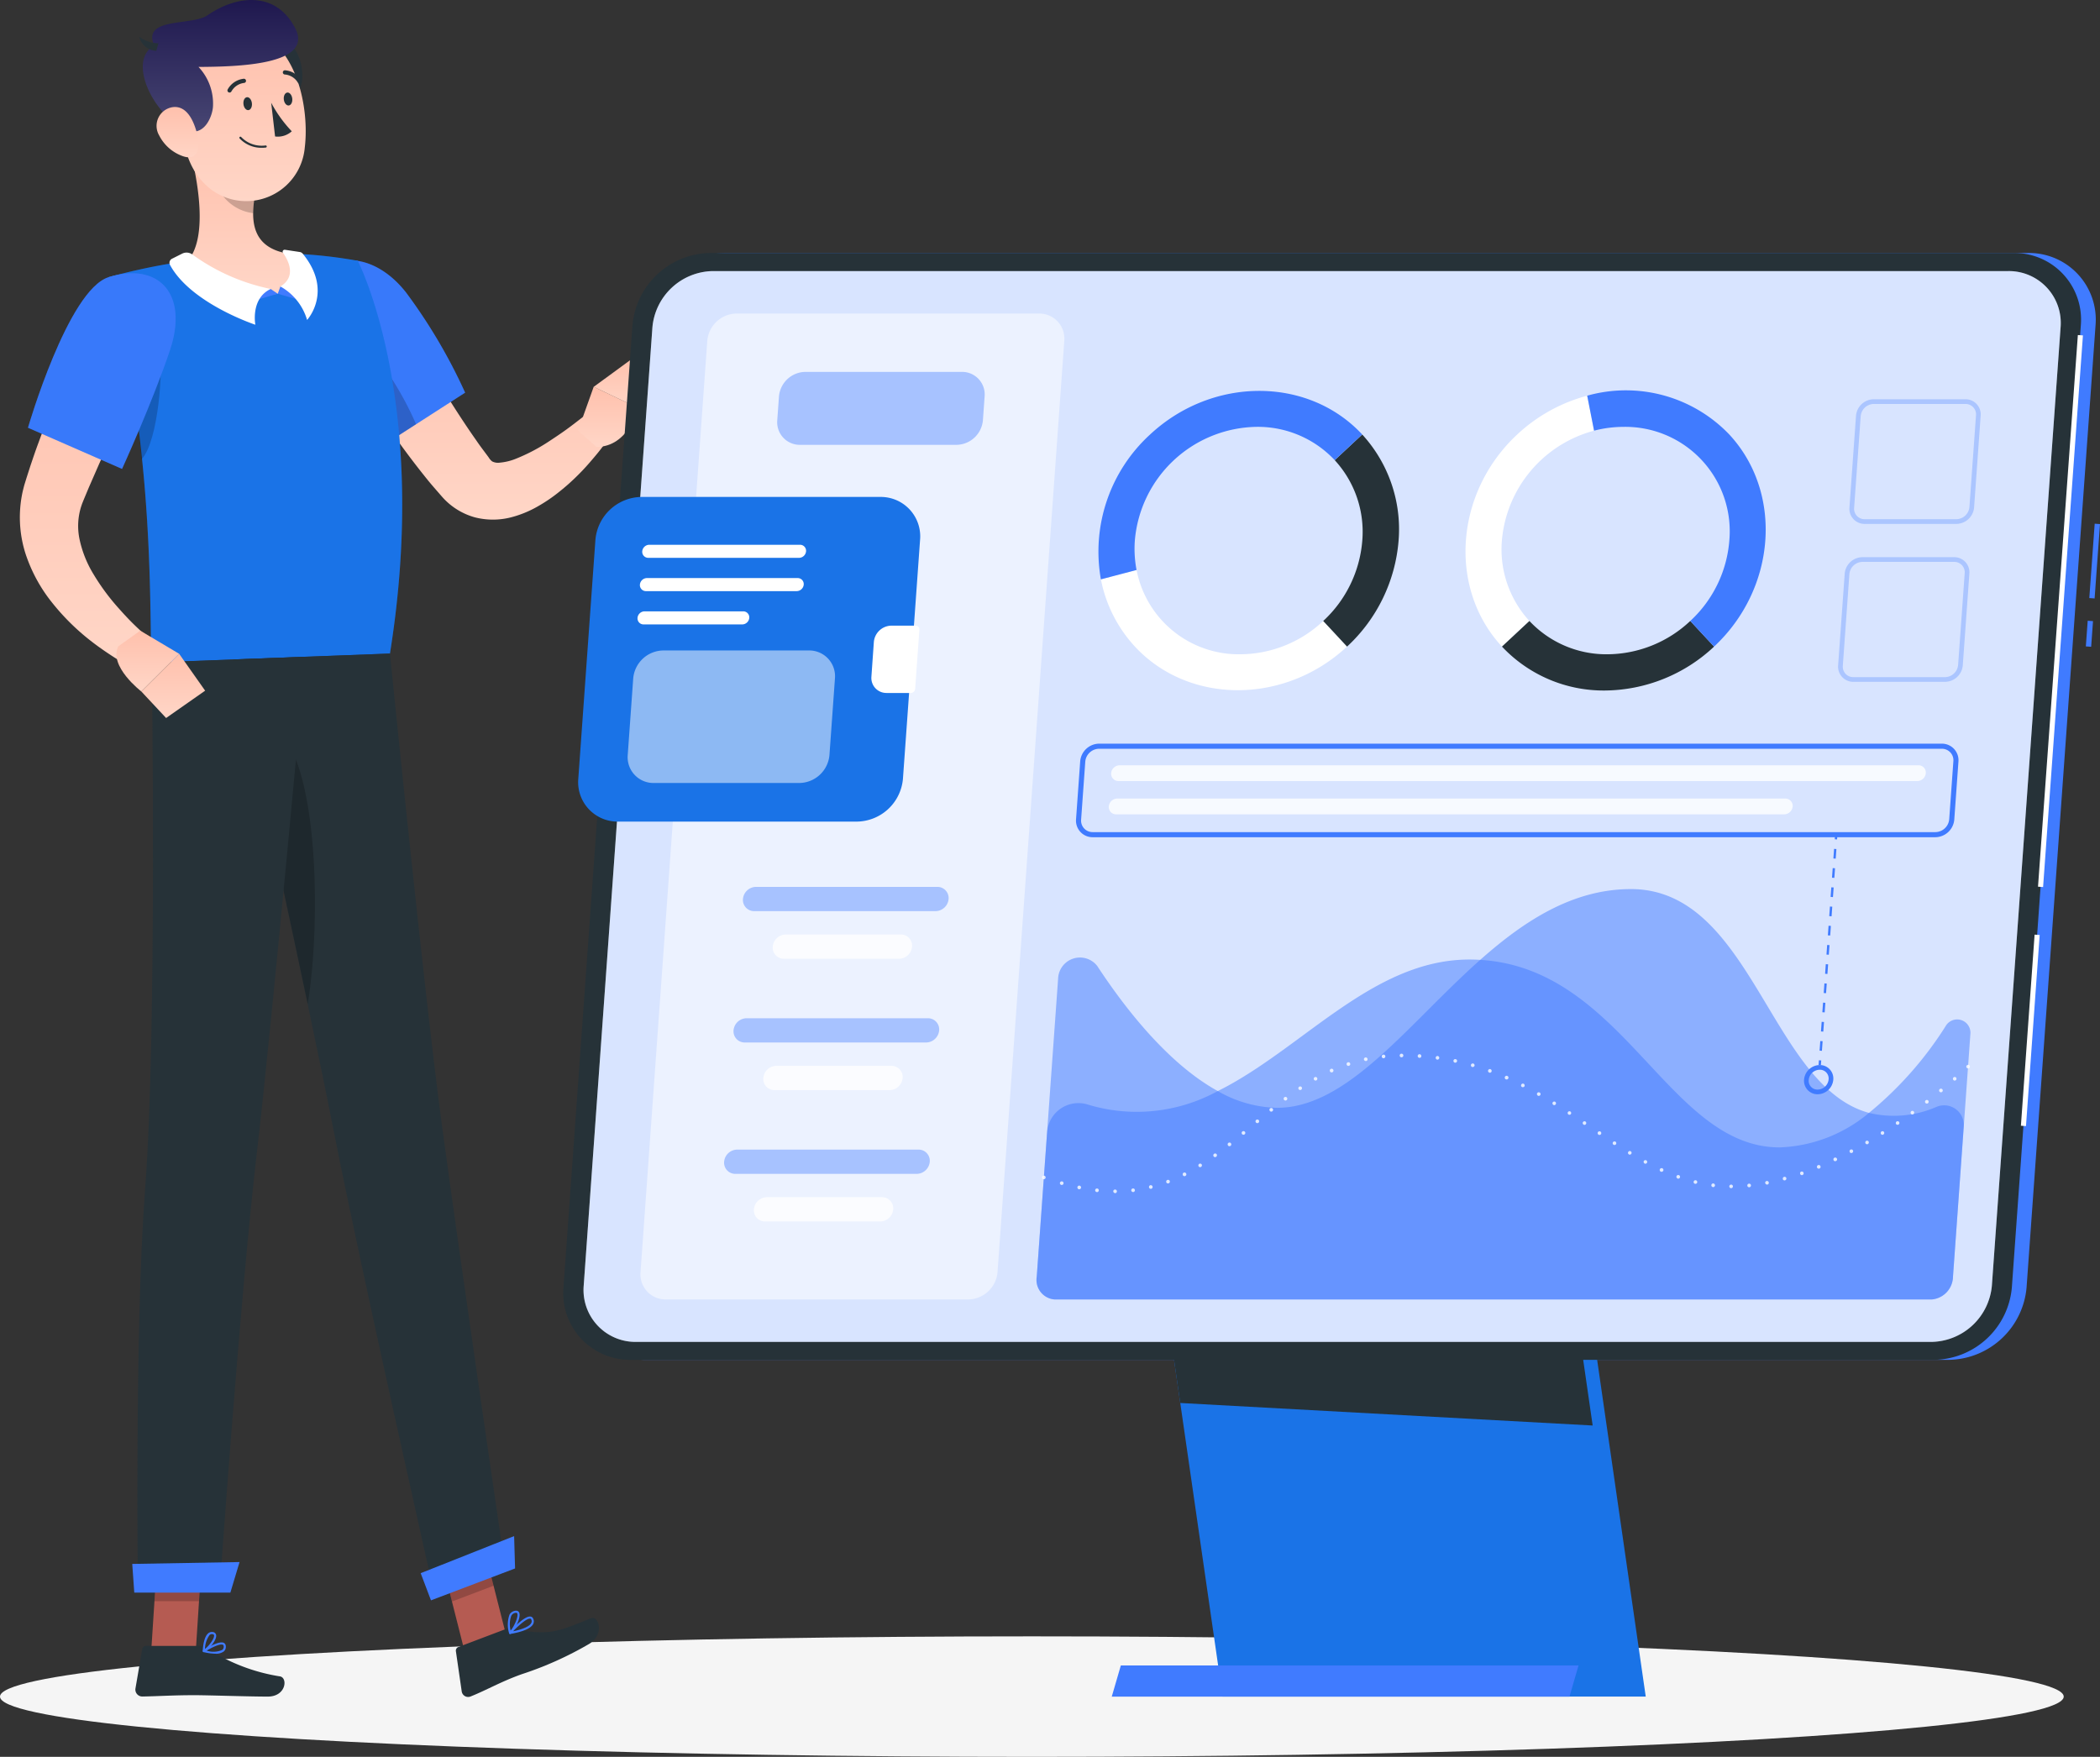 <svg xmlns="http://www.w3.org/2000/svg" xmlns:xlink="http://www.w3.org/1999/xlink" width="171.594" height="143.578" viewBox="0 0 171.594 143.578"><rect x="0" y="0" width="171.594" height="143.578" fill="#333333" stroke="none"/><defs><linearGradient id="a" x1="0.5" x2="0.5" y2="1" gradientUnits="objectBoundingBox"><stop offset="0" stop-color="#ffc0ac"/><stop offset="1" stop-color="#ffd6c7"/></linearGradient><linearGradient id="f" x1="0.5" x2="0.5" y2="1" gradientUnits="objectBoundingBox"><stop offset="0" stop-color="#1d164d"/><stop offset="1" stop-color="#4a4975"/></linearGradient></defs><g transform="translate(-56.111 -97.392)"><g transform="translate(56.111 231.122)"><ellipse cx="84.315" cy="4.924" rx="84.315" ry="4.924" transform="translate(0 0)" fill="#f5f5f5"/></g><g transform="translate(57.735 97.392)"><g transform="translate(0 0)"><path d="M140.647,395.161l3.4-1.291-2.085-8.228-3.4,1.291Z" transform="translate(-104.331 -260.293)" fill="#b55b52"/><path d="M84.527,396.726h3.641l.546-8.433H85.072Z" transform="translate(-73.794 -261.791)" fill="#b55b52"/><path d="M86.846,406.715h-4.44a.3.3,0,0,0-.3.249L81.55,410.2a.566.566,0,0,0,.565.648c1.427-.025,2.466-.108,4.265-.108,1.107,0,4.45.115,5.979.115,1.495,0,1.653-1.511,1.02-1.648a15.2,15.2,0,0,1-5.931-2.268A.925.925,0,0,0,86.846,406.715Z" transform="translate(-72.107 -272.202)" fill="#263238"/><path d="M145.688,402.419l-3.719,1.41a.318.318,0,0,0-.2.343l.475,3.281a.53.53,0,0,0,.72.42c1.332-.532,2.463-1.206,4.161-1.815a28.32,28.32,0,0,0,5.56-2.5c1.261-.8.73-2.323.135-2.085-2.706,1.086-3.37,1.443-6.21.9A1.688,1.688,0,0,0,145.688,402.419Z" transform="translate(-106.141 -269.227)" fill="#263238"/><path d="M122.377,152.492c1.146,2.025,2.353,4.112,3.57,6.132s2.467,4.033,3.792,5.913c.321.476.678.931,1,1.372a1.2,1.2,0,0,0,.283.328,1.052,1.052,0,0,0,.661.1,4.569,4.569,0,0,0,1.216-.289,15.031,15.031,0,0,0,2.808-1.471c.469-.308.945-.626,1.411-.964s.935-.707,1.36-1.034l2.042,1.818a19.238,19.238,0,0,1-1.2,1.553c-.415.494-.847.981-1.317,1.44a17.112,17.112,0,0,1-1.5,1.335,12.717,12.717,0,0,1-1.753,1.192,8.8,8.8,0,0,1-2.21.9,5.94,5.94,0,0,1-2.937-.009,5.522,5.522,0,0,1-2.68-1.692c-.437-.506-.863-.978-1.261-1.478a68.738,68.738,0,0,1-4.391-6.109c-1.345-2.1-2.587-4.2-3.763-6.431Z" transform="translate(-92.435 -128.531)" fill="url(#a)"/><g transform="translate(23.387 21.273)"><path d="M113.72,149.167c-.982,3.34,5.93,12.447,5.93,12.447l6.97-4.485a44.448,44.448,0,0,0-4.83-8.189C118.935,145.3,114.8,145.5,113.72,149.167Z" transform="translate(-113.624 -146.312)" fill="#407bff"/><path d="M113.72,149.167c-.982,3.34,5.93,12.447,5.93,12.447l6.97-4.485a44.448,44.448,0,0,0-4.83-8.189C118.935,145.3,114.8,145.5,113.72,149.167Z" transform="translate(-113.624 -146.312)" fill="#1a73e7" opacity="0.2"/></g><path d="M120.023,161.8c1.434.613,3.543,4.065,4.641,6.624l-2.958,1.9a55.7,55.7,0,0,1-4.446-6.968C118.195,162.335,119.265,161.483,120.023,161.8Z" transform="translate(-92.292 -133.755)" opacity="0.2"/><path d="M164.73,173.659l1.277-3.576,3.624,1.729s-.752,3.189-3.4,3.184Z" transform="translate(-119.119 -138.473)" fill="url(#a)"/><path d="M170.892,164.667l1.533,1.7-1.134,2.39-3.624-1.73Z" transform="translate(-120.779 -135.412)" fill="url(#a)"/><path d="M141.965,385.647l1.075,4.241-3.406,1.292-1.075-4.241Z" transform="translate(-104.329 -260.296)" opacity="0.2"/><path d="M85.411,388.3h3.643l-.283,4.347H85.128Z" transform="translate(-74.134 -261.794)" opacity="0.2"/><g transform="translate(7.25 20.727)"><path d="M76.517,146.98c3.922,13.833,3.28,28.51,3.525,31.491,2.854-.1,13.6-.508,19.464-.729,3.306-20.619-2.631-32.1-2.631-32.1s-1.249-.243-2.947-.417c-.533-.055-1.108-.1-1.706-.134-.331-.02-.666-.03-1.007-.037a72.123,72.123,0,0,0-8.258.615c-.518.064-1.045.142-1.554.225-.473.081-.937.167-1.374.254C78.047,146.548,76.517,146.98,76.517,146.98Z" transform="translate(-76.517 -145.056)" fill="#1a73e7"/><path d="M76.517,146.98c3.922,13.833,3.28,28.51,3.525,31.491,2.854-.1,13.6-.508,19.464-.729,3.306-20.619-2.631-32.1-2.631-32.1s-1.249-.243-2.947-.417c-.533-.055-1.108-.1-1.706-.134-.331-.02-.666-.03-1.007-.037a72.123,72.123,0,0,0-8.258.615c-.518.064-1.045.142-1.554.225-.473.081-.937.167-1.374.254C78.047,146.548,76.517,146.98,76.517,146.98Z" transform="translate(-76.517 -145.056)" fill="#1a73e7" opacity="0.2"/></g><path d="M83.151,163.126c.35,1.338-.05,7.444-1.447,8.951-.19-1.956-.444-4-.78-6.084Z" transform="translate(-71.758 -134.541)" opacity="0.2"/><path d="M91.457,124.956c.718,2.618,1.6,7.447-.126,9.358a9.28,9.28,0,0,0,6.725,2.722c3.163-.124,2.45-2.253,1.532-3.336-3.015-.487-3.1-2.691-2.74-4.793Z" transform="translate(-77.639 -112.97)" fill="url(#a)"/><g transform="translate(12.224 20.41)"><path d="M105,151.7l.574.388-2.1.61.54-.97Z" transform="translate(-96.73 -148.493)" fill="#407bff"/><path d="M108.518,151.229l-.217.593,2.1.61-.142-1.126Z" transform="translate(-99.454 -148.227)" fill="#407bff"/><path d="M88.165,145.362l.828-.416a.8.8,0,0,1,.832.07,16.532,16.532,0,0,0,6.4,2.817c-1.663.794-1.252,2.924-1.252,2.924s-5.284-1.742-6.98-4.9A.37.37,0,0,1,88.165,145.362Z" transform="translate(-87.956 -144.628)" fill="#fff"/><path d="M110.383,144.512l-1.215-.183a.161.161,0,0,0-.155.253c.425.6,1.129,1.932-.214,2.747a4.617,4.617,0,0,1,2.181,2.737s2.166-2.337-.359-5.419A.385.385,0,0,0,110.383,144.512Z" transform="translate(-99.735 -144.327)" fill="#fff"/></g><path d="M96.614,128.663,99.805,131a8.5,8.5,0,0,0-.146,1.485,3.665,3.665,0,0,1-3-2.382A3.992,3.992,0,0,1,96.614,128.663Z" transform="translate(-80.598 -115.065)" opacity="0.2"/><path d="M108.811,108.262a3.6,3.6,0,0,1-2.143,2.625l-.978-5.5C107.886,103.834,109.016,106.486,108.811,108.262Z" transform="translate(-85.754 -101.644)" fill="#263238"/><path d="M88.986,108.492c.633,3.558.823,5.673,2.844,7.3a4.8,4.8,0,0,0,7.718-3.373c.4-3.308-.7-8.571-4.376-9.593A4.929,4.929,0,0,0,88.986,108.492Z" transform="translate(-76.269 -100.357)" fill="url(#a)"/><path d="M86.292,107.927c1.648.876,2.374-1.093,2.388-1.89a4.37,4.37,0,0,0-1.184-3.175c3.181-.019,9.476-.157,7.888-3.188s-4.767-2.684-7.164-1.027c-1.267.876-5.363.114-4.347,2.477C81.737,102.257,83.589,106.491,86.292,107.927Z" transform="translate(-72.898 -97.392)" fill="url(#f)"/><path d="M83.844,104.825a2.6,2.6,0,0,1-1.57-.534,1.489,1.489,0,0,0,1.39,1.152Z" transform="translate(-72.52 -101.291)" fill="#263238"/><path d="M85.768,119.817a3.438,3.438,0,0,0,1.985,1.716c1.146.37,1.409-.681,1.131-1.787-.25-1-.791-2.353-1.96-2.241A1.543,1.543,0,0,0,85.768,119.817Z" transform="translate(-74.388 -108.754)" fill="url(#a)"/><path d="M116.995,258.721c-1.48-11.015-4.24-38.5-4.24-38.5l-12.8.48s6.035,27.464,8.219,38.6,8.259,38.013,8.259,38.013l5.766-2.184S118.535,270.174,116.995,258.721Z" transform="translate(-82.515 -166.809)" fill="#263238"/><path d="M107.248,238.354a6.735,6.735,0,0,0-2.844,1.456c1.207,5.553,2.786,12.862,4.142,19.3C109.471,253.534,109.5,243,107.248,238.354Z" transform="translate(-85.027 -177.055)" opacity="0.2"/><path d="M95.661,220.819s-2.715,29.813-3.959,40.41c-1.362,11.6-3.062,35.926-3.062,35.926H81.97s-.277-21.51.591-32.87c.988-12.939.541-42.993.541-42.993Z" transform="translate(-72.325 -167.145)" fill="#263238"/><path d="M88.979,393.442H81.126L80.96,391.1l8.768-.153Z" transform="translate(-71.778 -263.289)" fill="#407bff"/><path d="M142.871,388.72,136,391.326l-.842-2.22,7.636-3.03Z" transform="translate(-102.408 -260.539)" fill="#407bff"/><path d="M101.849,116.224c.033.292.215.511.406.489s.318-.277.284-.568-.215-.511-.406-.488S101.815,115.932,101.849,116.224Z" transform="translate(-83.58 -107.713)" fill="#263238"/><path d="M109.433,115.35c.033.292.215.511.406.489s.318-.277.284-.568-.215-.511-.406-.488S109.4,115.058,109.433,115.35Z" transform="translate(-87.866 -107.219)" fill="#263238"/><path d="M107.067,116.7a10.513,10.513,0,0,0,1.682,2.335,1.693,1.693,0,0,1-1.364.422Z" transform="translate(-86.532 -108.305)" fill="#263238"/><path d="M102.865,123.984a2.421,2.421,0,0,1-1.759-.766.086.086,0,0,1,.133-.11,2.331,2.331,0,0,0,1.989.687.086.086,0,1,1,.02.171A2.771,2.771,0,0,1,102.865,123.984Z" transform="translate(-83.152 -111.907)" fill="#263238"/><path d="M99.015,113.318a.171.171,0,0,1-.084-.024.173.173,0,0,1-.061-.236,1.711,1.711,0,0,1,1.314-.868.172.172,0,0,1,.016.344h0a1.368,1.368,0,0,0-1.032.7A.173.173,0,0,1,99.015,113.318Z" transform="translate(-81.886 -105.755)" fill="#263238"/><path d="M110.63,111.691a.172.172,0,0,1-.142-.08,1.368,1.368,0,0,0-1.056-.664.172.172,0,0,1,0-.345,1.714,1.714,0,0,1,1.342.823.172.172,0,0,1-.149.265Z" transform="translate(-87.773 -104.858)" fill="#263238"/><g transform="translate(14.945 131.631)"><path d="M95.243,406.979a4.382,4.382,0,0,1-.959-.13.093.093,0,0,1-.069-.07.082.082,0,0,1,.035-.087c.129-.083,1.268-.8,1.68-.6a.293.293,0,0,1,.16.244.5.5,0,0,1-.156.456A1.062,1.062,0,0,1,95.243,406.979Zm-.715-.252a1.739,1.739,0,0,0,1.29-.066.337.337,0,0,0,.1-.313.111.111,0,0,0-.06-.1C95.644,406.14,94.991,406.451,94.527,406.728Z" transform="translate(-94.213 -403.462)" fill="#407bff"/><path d="M94.3,405.741a.092.092,0,0,1-.09-.093c0-.044.036-1.095.442-1.441a.453.453,0,0,1,.362-.111h0a.3.3,0,0,1,.286.226c.1.406-.592,1.2-.958,1.408A.083.083,0,0,1,94.3,405.741Zm.662-1.476a.291.291,0,0,0-.194.076,1.986,1.986,0,0,0-.374,1.141c.361-.284.795-.887.738-1.127-.005-.022-.018-.073-.13-.087h0A.3.3,0,0,0,94.965,404.265Z" transform="translate(-94.213 -402.351)" fill="#407bff"/><path d="M151.852,402.615a.086.086,0,0,1-.067-.144c.124-.138,1.23-1.352,1.731-1.278a.274.274,0,0,1,.215.164h0a.483.483,0,0,1,0,.45c-.248.472-1.275.708-1.865.807Zm1.605-1.253c-.291.008-.925.573-1.368,1.035.8-.16,1.347-.405,1.486-.67a.315.315,0,0,0,0-.3.1.1,0,0,0-.084-.067A.175.175,0,0,0,153.457,401.363Z" transform="translate(-126.737 -400.712)" fill="#407bff"/><path d="M151.709,401.993a.078.078,0,0,1-.024,0,.087.087,0,0,1-.061-.061,2.463,2.463,0,0,1,.031-1.512.632.632,0,0,1,.395-.308h0c.23-.061.337.027.386.111.208.362-.327,1.407-.668,1.747A.087.087,0,0,1,151.709,401.993Zm.474-1.731a.382.382,0,0,0-.089.014h0a.458.458,0,0,0-.29.227,2.022,2.022,0,0,0-.051,1.22c.324-.411.658-1.2.533-1.416C152.279,400.294,152.259,400.259,152.183,400.262Zm-.111-.069h0Z" transform="translate(-126.594 -400.089)" fill="#407bff"/></g><g transform="translate(0 22.332)"><path d="M71.1,158.044c-1.092,2.25-2.206,4.573-3.285,6.86-.535,1.15-1.073,2.3-1.579,3.45l-.755,1.727-.361.864-.09.216-.063.16c-.045.1-.073.207-.112.31a5.271,5.271,0,0,0-.143,2.645,9.091,9.091,0,0,0,1.147,2.893,17.96,17.96,0,0,0,2.07,2.8c.4.451.81.895,1.245,1.319.217.212.439.421.664.624s.462.42.654.587l-1.451,2.317a17.878,17.878,0,0,1-1.823-1.067c-.578-.381-1.145-.783-1.693-1.217a18.742,18.742,0,0,1-3.038-3.025,12.729,12.729,0,0,1-2.2-4.071,9.782,9.782,0,0,1-.21-5.034c.052-.207.1-.417.163-.62l.167-.539.309-.958c.214-.632.426-1.268.661-1.888.457-1.25.935-2.484,1.448-3.7,1.016-2.446,2.116-4.8,3.359-7.174Z" transform="translate(-59.845 -152.578)" fill="url(#a)"/><g transform="translate(0.661)"><path d="M67.955,149.066c-3.323,1.041-6.59,12.306-6.59,12.306l7.688,3.365s2.487-5.444,3.916-9.71C74.527,150.379,71.98,147.806,67.955,149.066Z" transform="translate(-61.365 -148.747)" fill="#407bff"/><path d="M67.955,149.066c-3.323,1.041-6.59,12.306-6.59,12.306l7.688,3.365s2.487-5.444,3.916-9.71C74.527,150.379,71.98,147.806,67.955,149.066Z" transform="translate(-61.365 -148.747)" fill="#1a73e7" opacity="0.2"/></g><path d="M79.933,215.915l3.179,1.89-3.092,3.078s-2.686-2.066-1.885-3.684Z" transform="translate(-70.097 -186.706)" fill="url(#a)"/><path d="M87.878,223.275l-3.189,2.234-2.026-2.169,3.092-3.078Z" transform="translate(-72.74 -189.162)" fill="url(#a)"/></g></g></g><g transform="translate(102.138 118.072)"><rect width="2.102" height="0.435" transform="matrix(0.072, -0.997, 0.997, 0.072, 124.411, 32.146)" fill="#407bff"/><rect width="6.093" height="0.435" transform="translate(124.693 28.196) rotate(-85.856)" fill="#407bff"/><path d="M276.742,235.4H170.228a5.45,5.45,0,0,1-5.494-5.918l5.636-78.622a6.48,6.48,0,0,1,6.342-5.918H283.226a5.45,5.45,0,0,1,5.493,5.918l-5.635,78.622A6.48,6.48,0,0,1,276.742,235.4Z" transform="translate(-163.517 -144.947)" fill="#407bff"/><path d="M312.409,360.717H277.836L271.673,318h34.573Z" transform="translate(-223.96 -242.743)" fill="#1a73e7"/><path d="M303.155,410.384h-37.4l-.742,2.546h37.4Z" transform="translate(-220.197 -294.955)" fill="#407bff"/><path d="M308.072,338.562l-33.7-1.841L271.673,318h33.432Z" transform="translate(-223.96 -242.743)" fill="#263238"/><path d="M273.977,235.4H167.463a5.45,5.45,0,0,1-5.494-5.918l5.636-78.622a6.48,6.48,0,0,1,6.342-5.918H280.461a5.45,5.45,0,0,1,5.493,5.918l-5.635,78.622A6.48,6.48,0,0,1,273.977,235.4Z" transform="translate(-161.954 -144.947)" fill="#263238"/><rect width="45.219" height="0.416" transform="matrix(0.072, -0.997, 0.997, 0.072, 120.502, 51.784)" fill="#fff"/><rect width="15.657" height="0.416" transform="translate(119.104 71.319) rotate(-85.901)" fill="#fff"/><g transform="translate(1.216 1.472)"><g transform="translate(0.441)"><path d="M275.905,235.845H170.053a4.242,4.242,0,0,1-4.276-4.606l5.613-78.3a5.043,5.043,0,0,1,4.936-4.606H282.178a4.242,4.242,0,0,1,4.276,4.606l-5.613,78.3A5.043,5.043,0,0,1,275.905,235.845Z" transform="translate(-165.765 -148.331)" fill="#fff"/><path d="M275.905,235.845H170.053a4.242,4.242,0,0,1-4.276-4.606l5.613-78.3a5.043,5.043,0,0,1,4.936-4.606H282.178a4.242,4.242,0,0,1,4.276,4.606l-5.613,78.3A5.043,5.043,0,0,1,275.905,235.845Z" transform="translate(-165.765 -148.331)" fill="#407bff" opacity="0.2"/><path d="M203.244,236.885H178.523a2.049,2.049,0,0,1-2.066-2.226l5.456-76.122a2.437,2.437,0,0,1,2.385-2.225H209.02a2.049,2.049,0,0,1,2.066,2.225l-5.456,76.122A2.437,2.437,0,0,1,203.244,236.885Z" transform="translate(-171.804 -152.841)" fill="#fff" opacity="0.5"/></g><path d="M216.81,173.23H204.015a1.846,1.846,0,0,1-1.861-2l.141-1.962a2.194,2.194,0,0,1,2.148-2h12.794a1.846,1.846,0,0,1,1.861,2l-.14,1.962A2.2,2.2,0,0,1,216.81,173.23Z" transform="translate(-185.886 -159.028)" fill="#407bff" opacity="0.4"/><g transform="translate(0 18.466)"><path d="M187.54,217.323H168.007a3.221,3.221,0,0,1-3.246-3.5l1.4-19.533a3.83,3.83,0,0,1,3.748-3.5h19.533a3.221,3.221,0,0,1,3.247,3.5l-1.4,19.533A3.829,3.829,0,0,1,187.54,217.323Z" transform="translate(-164.751 -190.796)" fill="#1a73e7"/><path d="M221.47,214.971a1.46,1.46,0,0,0-1.428,1.333l-.2,2.836a1.227,1.227,0,0,0,1.237,1.333h1.983a.361.361,0,0,0,.354-.331l.347-4.841a.3.3,0,0,0-.307-.33Z" transform="translate(-195.881 -204.458)" fill="#fff"/><path d="M189.617,200.839H177.3a.492.492,0,0,1-.5-.534h0a.585.585,0,0,1,.573-.534h12.312a.492.492,0,0,1,.5.534h0A.585.585,0,0,1,189.617,200.839Z" transform="translate(-171.564 -195.868)" fill="#fff"/><path d="M189.168,207.094H176.856a.492.492,0,0,1-.5-.534h0a.585.585,0,0,1,.573-.534h12.312a.492.492,0,0,1,.5.534h0A.585.585,0,0,1,189.168,207.094Z" transform="translate(-171.311 -199.402)" fill="#fff"/><path d="M184.465,213.349h-8.058a.492.492,0,0,1-.5-.534h0a.585.585,0,0,1,.573-.534h8.058a.492.492,0,0,1,.5.534h0A.585.585,0,0,1,184.465,213.349Z" transform="translate(-171.057 -202.937)" fill="#fff"/><path d="M188.092,230.466H176.18a2.105,2.105,0,0,1-2.122-2.286l.448-6.258a2.5,2.5,0,0,1,2.45-2.286h11.912a2.105,2.105,0,0,1,2.122,2.286l-.449,6.258A2.5,2.5,0,0,1,188.092,230.466Z" transform="translate(-170.008 -207.095)" fill="#fff" opacity="0.5"/></g><g transform="translate(11.923 50.328)"><path d="M211.451,266.045H196.63a.913.913,0,0,1-.92-.991h0a1.085,1.085,0,0,1,1.062-.991h14.821a.913.913,0,0,1,.92.991h0A1.086,1.086,0,0,1,211.451,266.045Z" transform="translate(-194.168 -264.063)" fill="#407bff" opacity="0.4"/><path d="M211.621,274.991h-9.4a.913.913,0,0,1-.92-.991h0a1.086,1.086,0,0,1,1.062-.991h9.4a.913.913,0,0,1,.92.991h0A1.086,1.086,0,0,1,211.621,274.991Z" transform="translate(-197.325 -269.118)" fill="#fff" opacity="0.8"/><path d="M209.681,290.732H194.86a.913.913,0,0,1-.92-.991h0A1.085,1.085,0,0,1,195,288.75h14.821a.913.913,0,0,1,.92.991h0A1.085,1.085,0,0,1,209.681,290.732Z" transform="translate(-193.168 -278.015)" fill="#407bff" opacity="0.4"/><path d="M209.852,299.678h-9.4a.913.913,0,0,1-.92-.991h0a1.085,1.085,0,0,1,1.062-.991h9.4a.913.913,0,0,1,.92.991h0A1.085,1.085,0,0,1,209.852,299.678Z" transform="translate(-196.325 -283.07)" fill="#fff" opacity="0.8"/><path d="M207.912,315.419H193.091a.913.913,0,0,1-.92-.991h0a1.085,1.085,0,0,1,1.062-.991h14.821a.913.913,0,0,1,.92.991h0A1.085,1.085,0,0,1,207.912,315.419Z" transform="translate(-192.168 -291.966)" fill="#407bff" opacity="0.4"/><path d="M208.082,324.366h-9.4a.913.913,0,0,1-.92-.991h0a1.085,1.085,0,0,1,1.062-.991h9.4a.913.913,0,0,1,.92.991h0A1.086,1.086,0,0,1,208.082,324.366Z" transform="translate(-195.325 -297.022)" fill="#fff" opacity="0.8"/></g><g transform="translate(37.465 50.508)"><path d="M325.17,283.175a1.085,1.085,0,0,1,2.034.569l-1.426,19.895a1.9,1.9,0,0,1-1.726,1.858H252.371a1.6,1.6,0,0,1-1.46-1.858l.848-11.82a2.565,2.565,0,0,1,3.228-2.277,13.771,13.771,0,0,0,10.719-1.075c6.881-3.416,12.638-10.748,20.549-10.748.3,0,.6.008.892.027,11.767.71,15.352,15.326,24.468,15.326a12.008,12.008,0,0,0,7.3-2.821A29.544,29.544,0,0,0,325.17,283.175Z" transform="translate(-250.905 -271.961)" fill="#407bff" opacity="0.5"/><path d="M326.657,283.89l-.879,12.268a1.9,1.9,0,0,1-1.726,1.858H252.371a1.6,1.6,0,0,1-1.46-1.858l1.747-24.377a1.787,1.787,0,0,1,3.194-1.021c2.287,3.489,5.806,8,9.853,10.225a10.075,10.075,0,0,0,4.842,1.37c5.792,0,10.718-6.871,16.6-12.091,3.607-3.2,7.573-5.785,12.317-5.785,9.9,0,11.364,16.09,19.447,18.29a8.728,8.728,0,0,0,5.52-.491A1.606,1.606,0,0,1,326.657,283.89Z" transform="translate(-250.905 -264.479)" fill="#407bff" opacity="0.5"/><g transform="translate(0.437 13.433)" opacity="0.8"><path d="M425.717,297.795a.159.159,0,0,1-.1-.043.109.109,0,0,1-.03-.048.134.134,0,0,1-.013-.057.143.143,0,0,1,.044-.1.145.145,0,0,1,.208,0,.134.134,0,0,1,.044.1.234.234,0,0,1-.009.057.174.174,0,0,1-.035.048A.15.15,0,0,1,425.717,297.795Z" transform="translate(-350.051 -296.573)" fill="#fff"/><path d="M259.773,306.78a.146.146,0,0,1-.148-.147h0a.146.146,0,0,1,.148-.143v0a.149.149,0,0,1,.147.148h0a.15.15,0,0,1-.147.152h0Zm-1.492-.082h0a.145.145,0,0,1-.135-.161h0a.147.147,0,0,1,.165-.13h0a.147.147,0,0,1,.13.161h0a.151.151,0,0,1-.148.135h0A.032.032,0,0,1,258.281,306.7Zm2.814-.13a.148.148,0,0,1,.13-.165h0a.147.147,0,0,1,.165.13h0a.148.148,0,0,1-.13.165h-.017A.15.15,0,0,1,261.095,306.567Zm-4.283-.1a.156.156,0,0,1-.117-.178h0a.156.156,0,0,1,.178-.117h0a.157.157,0,0,1,.117.178h0a.153.153,0,0,1-.148.117h-.03Zm5.736-.147a.147.147,0,0,1,.109-.183h0a.152.152,0,0,1,.178.109h0a.154.154,0,0,1-.109.183h0v0h0a.108.108,0,0,1-.035,0h0A.141.141,0,0,1,262.547,306.324Zm47.561.061a.147.147,0,0,1-.148-.148h0a.149.149,0,0,1,.148-.147h0a.146.146,0,0,1,.147.147h0a.146.146,0,0,1-.147.148Zm1.326-.209a.144.144,0,0,1,.13-.161h0a.144.144,0,0,1,.165.13h0a.151.151,0,0,1-.135.165h-.013A.15.15,0,0,1,311.434,306.176Zm-2.814.117a.145.145,0,0,1-.126-.166h0a.148.148,0,0,1,.165-.13h0a.152.152,0,0,1,.13.165h0a.153.153,0,0,1-.147.135h0A.04.04,0,0,1,308.621,306.293Zm-53.253-.178a.15.15,0,0,1-.1-.183h0a.154.154,0,0,1,.187-.1h0a.152.152,0,0,1,.1.187h0a.145.145,0,0,1-.143.1h0A.118.118,0,0,1,255.368,306.115Zm57.528-.143a.143.143,0,0,1,.117-.174h0a.148.148,0,0,1,.174.117h0a.148.148,0,0,1-.117.174h0c-.009,0-.017,0-.026,0h0A.153.153,0,0,1,312.9,305.972Zm-5.736.052a.142.142,0,0,1-.109-.178h0a.147.147,0,0,1,.179-.109h0a.149.149,0,0,1,.109.178h0a.149.149,0,0,1-.143.113h0A.087.087,0,0,1,307.159,306.024Zm-43.2-.122a.145.145,0,0,1,.087-.192h0a.149.149,0,0,1,.191.083h0a.147.147,0,0,1-.087.191h0a.111.111,0,0,1-.052.013h0A.151.151,0,0,1,263.956,305.9Zm50.378-.257a.15.15,0,0,1,.1-.187h0a.15.15,0,0,1,.183.1h0a.15.15,0,0,1-.1.182h0a.116.116,0,0,1-.039.009h0A.15.15,0,0,1,314.334,305.646Zm-8.6-.052h0a.147.147,0,0,1-.091-.187h0a.152.152,0,0,1,.191-.091h0a.152.152,0,0,1,.091.191h0a.151.151,0,0,1-.143.1h0A.089.089,0,0,1,305.733,305.593Zm-40.425-.278a.149.149,0,0,1,.065-.2h0a.152.152,0,0,1,.2.07h0a.145.145,0,0,1-.065.2h0a.128.128,0,0,1-.07.017h0A.149.149,0,0,1,265.309,305.315Zm50.439-.1a.144.144,0,0,1,.087-.187l0,0a.151.151,0,0,1,.187.091h0a.151.151,0,0,1-.091.191h0a.182.182,0,0,1-.048.008h0A.15.15,0,0,1,315.748,305.211Zm-11.389-.183h0a.147.147,0,0,1-.074-.2h0a.152.152,0,0,1,.2-.074h0a.148.148,0,0,1,.074.2h0a.153.153,0,0,1-.135.087h0A.1.1,0,0,1,304.359,305.028Zm12.768-.339a.146.146,0,0,1,.083-.192h0a.14.14,0,0,1,.191.079h0a.146.146,0,0,1-.079.2h0a.126.126,0,0,1-.056.009h0A.151.151,0,0,1,317.127,304.689ZM266.6,304.6a.153.153,0,0,1,.048-.209h0a.148.148,0,0,1,.2.047h0a.149.149,0,0,1-.048.2h0a.13.13,0,0,1-.078.026h0A.157.157,0,0,1,266.6,304.6Zm36.437-.239h0a.151.151,0,0,1-.061-.2h0a.153.153,0,0,1,.2-.057h0a.148.148,0,0,1,.057.2h0a.153.153,0,0,1-.13.078h0A.213.213,0,0,1,303.033,304.363Zm15.446-.27a.147.147,0,0,1,.07-.2h0a.151.151,0,0,1,.2.07h0a.148.148,0,0,1-.074.2h0l0,0h0a.175.175,0,0,1-.065.013h0A.146.146,0,0,1,318.479,304.093Zm-50.658-.309a.152.152,0,0,1,.035-.209h0a.152.152,0,0,1,.209.03h0a.152.152,0,0,1-.035.209h0a.162.162,0,0,1-.087.03h0A.153.153,0,0,1,267.822,303.784Zm33.928-.165v0h0a.142.142,0,0,1-.048-.2h0a.14.14,0,0,1,.2-.052h0a.146.146,0,0,1,.052.2h0a.152.152,0,0,1-.126.074h0A.163.163,0,0,1,301.75,303.619Zm18.051-.187a.146.146,0,0,1,.06-.2h0a.15.15,0,0,1,.2.061h0a.151.151,0,0,1-.061.2h0a.205.205,0,0,1-.07.017h0A.148.148,0,0,1,319.8,303.432Zm-50.8-.539a.146.146,0,0,1,.022-.209h0a.149.149,0,0,1,.208.022h0a.155.155,0,0,1-.021.213h0a.157.157,0,0,1-.1.031h0A.132.132,0,0,1,269,302.893Zm31.493-.065v0h0a.147.147,0,0,1-.043-.2h0a.153.153,0,0,1,.209-.044h0a.153.153,0,0,1,.043.2h0a.146.146,0,0,1-.127.069h0A.179.179,0,0,1,300.5,302.828Zm20.595-.109a.149.149,0,0,1,.053-.2h0a.154.154,0,0,1,.2.052h0a.154.154,0,0,1-.052.2h0a.178.178,0,0,1-.078.022h0A.147.147,0,0,1,321.092,302.719Zm-21.825-.713a.153.153,0,0,1-.039-.209h0a.157.157,0,0,1,.209-.039h0a.156.156,0,0,1,.039.209h0a.153.153,0,0,1-.127.065h0A.153.153,0,0,1,299.267,302.006Zm23.087-.052a.155.155,0,0,1,.048-.209h0a.149.149,0,0,1,.2.048h0a.148.148,0,0,1-.048.2h0a.122.122,0,0,1-.078.027h0A.158.158,0,0,1,322.354,301.954Zm-52.205.008a.149.149,0,0,1,.017-.208h0a.155.155,0,0,1,.213.017h0a.146.146,0,0,1-.022.208h0a.128.128,0,0,1-.1.035h0A.152.152,0,0,1,270.149,301.962Zm53.444-.818a.151.151,0,0,1,.035-.208h0a.149.149,0,0,1,.209.039h0a.146.146,0,0,1-.039.2h0a.151.151,0,0,1-.083.027h0A.147.147,0,0,1,323.593,301.144Zm-25.548.035a.144.144,0,0,1-.039-.2h0a.147.147,0,0,1,.2-.043h0a.149.149,0,0,1,.039.209h0a.14.14,0,0,1-.122.065h0A.154.154,0,0,1,298.045,301.179Zm-26.761-.165a.143.143,0,0,1,.017-.209h0a.151.151,0,0,1,.209.017h0a.15.15,0,0,1-.017.209h0a.138.138,0,0,1-.1.035h0A.142.142,0,0,1,271.283,301.014Zm25.536-.652a.146.146,0,0,1-.044-.2h0a.145.145,0,0,1,.2-.044h0a.149.149,0,0,1,.044.2h0a.14.14,0,0,1-.122.065h0A.139.139,0,0,1,296.819,300.362Zm27.983-.07a.142.142,0,0,1,.03-.2h0a.15.15,0,0,1,.208.03h0a.151.151,0,0,1-.035.209h0a.154.154,0,0,1-.087.026h0A.134.134,0,0,1,324.8,300.292Zm-52.384-.222a.147.147,0,0,1,.022-.209h0a.15.15,0,0,1,.209.022h0a.146.146,0,0,1-.022.208h0a.13.13,0,0,1-.1.035h0A.144.144,0,0,1,272.418,300.071Zm23.16-.5a.148.148,0,0,1-.047-.2h0a.148.148,0,0,1,.2-.048h0a.148.148,0,0,1,.048.2h0a.151.151,0,0,1-.126.074h0A.133.133,0,0,1,295.579,299.566Zm30.406-.157a.147.147,0,0,1,.026-.209h0a.147.147,0,0,1,.209.026h0a.155.155,0,0,1-.026.209h0a.133.133,0,0,1-.087.03h0A.148.148,0,0,1,325.984,299.41Zm-52.409-.252a.151.151,0,0,1,.03-.209h0a.152.152,0,0,1,.209.03h0a.151.151,0,0,1-.031.208h0a.157.157,0,0,1-.087.031h0A.152.152,0,0,1,273.575,299.157Zm20.738-.344a.148.148,0,0,1-.052-.2h0a.144.144,0,0,1,.2-.052h0a.142.142,0,0,1,.057.2h0a.153.153,0,0,1-.13.078h0A.187.187,0,0,1,294.313,298.814Zm32.824-.326a.147.147,0,0,1,.022-.209h0a.147.147,0,0,1,.209.021h0a.151.151,0,0,1-.017.209h0a.173.173,0,0,1-.1.035h0A.146.146,0,0,1,327.137,298.488Zm-52.362-.191a.148.148,0,0,1,.039-.209h0a.154.154,0,0,1,.209.043h0a.148.148,0,0,1-.044.2h0a.144.144,0,0,1-.082.026h0A.15.15,0,0,1,274.775,298.3Zm18.247-.183a.148.148,0,0,1-.061-.2h0a.15.15,0,0,1,.2-.066h0a.161.161,0,0,1,.065.2h0a.159.159,0,0,1-.134.078h0A.136.136,0,0,1,293.022,298.114Zm35.245-.578a.15.15,0,0,1,.014-.209h0a.151.151,0,0,1,.209.013h0a.151.151,0,0,1-.017.209h0a.136.136,0,0,1-.1.039h0A.148.148,0,0,1,328.267,297.535Zm-52.244-.026a.148.148,0,0,1,.057-.2h0a.149.149,0,0,1,.2.057h0a.15.15,0,0,1-.057.2h0a.164.164,0,0,1-.073.017h0A.148.148,0,0,1,276.024,297.509Zm15.677-.027h0a.148.148,0,0,1-.074-.2h0a.146.146,0,0,1,.2-.074h0a.146.146,0,0,1,.074.2h0a.149.149,0,0,1-.135.087h0A.144.144,0,0,1,291.7,297.483Zm-1.357-.552a.145.145,0,0,1-.087-.191h0a.152.152,0,0,1,.191-.087h0a.154.154,0,0,1,.087.192h0a.145.145,0,0,1-.139.1h0A.114.114,0,0,1,290.344,296.931Zm-13.015-.1a.15.15,0,0,1,.074-.2h0a.149.149,0,0,1,.2.074h0a.15.15,0,0,1-.078.2h0a.14.14,0,0,1-.061.013h0A.145.145,0,0,1,277.328,296.827Zm11.624-.352a.152.152,0,0,1-.1-.187h0a.152.152,0,0,1,.187-.1h0a.15.15,0,0,1,.1.187h0a.155.155,0,0,1-.144.1h0A.163.163,0,0,1,288.952,296.474Zm-10.259-.2a.148.148,0,0,1,.1-.187h0a.148.148,0,0,1,.187.1h0a.148.148,0,0,1-.1.187h0a.157.157,0,0,1-.048.009h0A.148.148,0,0,1,278.693,296.27Zm8.841-.157a.148.148,0,0,1-.113-.174h0a.144.144,0,0,1,.178-.113h0a.143.143,0,0,1,.113.173h0a.15.15,0,0,1-.148.118h0A.088.088,0,0,1,287.534,296.113Zm-7.427-.248a.149.149,0,0,1,.118-.178h0a.147.147,0,0,1,.173.113h0a.147.147,0,0,1-.113.179h0c-.009,0-.022,0-.03,0h0A.153.153,0,0,1,280.106,295.865Zm5.989,0h0a.151.151,0,0,1-.126-.17h0a.144.144,0,0,1,.165-.126h0a.153.153,0,0,1,.126.17h0a.154.154,0,0,1-.148.126h-.022Zm-4.536-.248a.146.146,0,0,1,.13-.161h0a.145.145,0,0,1,.165.13h0a.154.154,0,0,1-.135.166h-.013A.151.151,0,0,1,281.559,295.613Zm3.078.1h0a.144.144,0,0,1-.139-.156h0a.147.147,0,0,1,.157-.139h0a.15.15,0,0,1,.139.161h0a.148.148,0,0,1-.148.139h0S284.642,295.708,284.638,295.708Zm-1.609-.191a.144.144,0,0,1,.148-.148h0a.146.146,0,0,1,.148.148h0a.147.147,0,0,1-.148.148h0A.147.147,0,0,1,283.029,295.518Z" transform="translate(-253.802 -295.37)" fill="#fff"/><path d="M252.058,318.62a.129.129,0,0,1-.057-.013.115.115,0,0,1-.048-.035.086.086,0,0,1-.03-.047.121.121,0,0,1-.013-.057.159.159,0,0,1,.043-.1.108.108,0,0,1,.048-.03.129.129,0,0,1,.113,0,.088.088,0,0,1,.048.03.141.141,0,0,1,.043.1.114.114,0,0,1-.009.057.092.092,0,0,1-.034.047.15.15,0,0,1-.1.048Z" transform="translate(-251.91 -308.34)" fill="#fff"/></g></g><g transform="translate(42.492 9.77)"><g transform="translate(0 0.024)"><path d="M282.155,209.77h0l-1.016-1.094a9.957,9.957,0,0,1-6.768,2.721,8.5,8.5,0,0,1-8.485-6.889l-1.522.4h0l-1.392.366a11.235,11.235,0,0,0,2.778,5.494c4.414,4.754,12.237,4.754,17.333,0Z" transform="translate(-262.75 -189.873)" fill="#fff"/><path d="M307.935,179.047l-1.329,1.24h0l-.918.857a8.65,8.65,0,0,1,2.253,6.57,10.006,10.006,0,0,1-3.193,6.573l.8.856h0l1.148,1.237a13.232,13.232,0,0,0,4.211-8.666A11.461,11.461,0,0,0,307.935,179.047Z" transform="translate(-286.361 -175.484)" fill="#263238"/><path d="M284.038,174.416c-4.414-4.751-12.238-4.751-17.333,0a12.966,12.966,0,0,0-4.021,11.838l1.721-.452h0l1.193-.314a9.225,9.225,0,0,1-.14-2.406,10.144,10.144,0,0,1,9.957-9.291,8.606,8.606,0,0,1,6.375,2.721l1.176-1.1h0Z" transform="translate(-262.464 -170.853)" fill="#407bff"/></g><g transform="translate(30.016)"><path d="M335.536,191.259h0l1.172-1.094a8.659,8.659,0,0,1-2.25-6.573,10.189,10.189,0,0,1,7.532-8.979l-.293-1.494h0l-.268-1.365a13.425,13.425,0,0,0-5.722,3.172c-5.1,4.755-5.656,12.578-1.242,17.333Z" transform="translate(-331.488 -171.337)" fill="#fff"/><path d="M355.667,216.181l-1.151-1.24h0l-.795-.856a9.946,9.946,0,0,1-6.765,2.724,8.612,8.612,0,0,1-6.378-2.721l-.918.857h0l-1.325,1.236a11.393,11.393,0,0,0,8.409,3.59A13.171,13.171,0,0,0,355.667,216.181Z" transform="translate(-335.357 -195.261)" fill="#263238"/><path d="M364.717,191.717c5.092-4.754,5.653-12.578,1.242-17.333a11.688,11.688,0,0,0-11.611-3.172l.331,1.689h0l.23,1.171a9.657,9.657,0,0,1,2.428-.312,8.534,8.534,0,0,1,8.625,9.292,10,10,0,0,1-3.192,6.57l1.018,1.1h0Z" transform="translate(-344.407 -170.797)" fill="#407bff"/></g></g><path d="M413.1,172.807a.854.854,0,0,1,.864.932l-.538,7.5a1.093,1.093,0,0,1-1.057.987h-7.5a.853.853,0,0,1-.864-.932l.538-7.5a1.092,1.092,0,0,1,1.056-.987h7.5m0-.384h-7.5a1.471,1.471,0,0,0-1.439,1.343l-.537,7.5a1.236,1.236,0,0,0,1.246,1.343h7.5a1.47,1.47,0,0,0,1.439-1.343l.537-7.5a1.237,1.237,0,0,0-1.247-1.343Z" transform="translate(-299.745 -161.946)" fill="#407bff" opacity="0.3"/><path d="M410.973,202.487a.853.853,0,0,1,.864.932l-.538,7.5a1.092,1.092,0,0,1-1.056.987h-7.5a.852.852,0,0,1-.864-.932l.537-7.5a1.092,1.092,0,0,1,1.056-.987h7.5m0-.384h-7.5a1.47,1.47,0,0,0-1.439,1.343l-.538,7.5a1.237,1.237,0,0,0,1.247,1.343h7.5a1.47,1.47,0,0,0,1.439-1.343l.538-7.5a1.237,1.237,0,0,0-1.247-1.343Z" transform="translate(-298.542 -178.72)" fill="#407bff" opacity="0.3"/><path d="M396.375,297.93a.713.713,0,0,1,.726.783.915.915,0,0,1-.9.838.713.713,0,0,1-.726-.783.915.915,0,0,1,.9-.838m0-.384a1.3,1.3,0,0,0-1.28,1.194,1.1,1.1,0,0,0,1.109,1.194,1.3,1.3,0,0,0,1.279-1.194,1.1,1.1,0,0,0-1.108-1.194Z" transform="translate(-294.925 -232.658)" fill="#407bff"/><g transform="translate(101.354 46.053)"><path d="M398.013,297.047l-.191-.014.028-.383.191.014Z" transform="translate(-397.822 -278.205)" fill="#407bff"/><path d="M398.206,273.425l-.191-.014.057-.785.191.013Zm.113-1.57-.191-.014.057-.785.191.013Zm.113-1.571-.191-.013.056-.785.191.014Zm.112-1.57-.191-.013.057-.786.191.014Zm.113-1.571-.191-.014.056-.785.191.013Zm.113-1.571-.191-.013.056-.785.191.013Zm.113-1.571-.191-.014.056-.785.191.014Zm.113-1.57-.191-.014.056-.785.191.014Zm.112-1.571-.191-.013.057-.785.191.013Zm.113-1.57-.191-.013.057-.786.191.014Zm.113-1.571-.191-.013.056-.785.191.013Z" transform="translate(-397.931 -255.752)" fill="#407bff"/><rect width="0.384" height="0.192" transform="translate(1.322 0.383) rotate(-85.938)" fill="#407bff"/></g><path d="M328.521,244.793h-68.86a1.354,1.354,0,0,1-1.362-1.468l.34-4.74a1.571,1.571,0,0,1,1.54-1.438h68.86a1.354,1.354,0,0,1,1.362,1.467l-.34,4.741A1.572,1.572,0,0,1,328.521,244.793Zm-68.341-7.23a1.149,1.149,0,0,0-1.126,1.051l-.34,4.741a.938.938,0,0,0,.947,1.021h68.86a1.149,1.149,0,0,0,1.126-1.051l.34-4.74a.938.938,0,0,0-.947-1.021Z" transform="translate(-217.617 -198.524)" fill="#407bff"/><path d="M330.775,242.5H265.5a.594.594,0,0,1-.6-.645h0a.706.706,0,0,1,.691-.645h65.275a.594.594,0,0,1,.6.645h0A.706.706,0,0,1,330.775,242.5Z" transform="translate(-221.349 -200.82)" fill="#fff" fill-rule="evenodd" opacity="0.8"/><path d="M319.643,248.754H265.052a.594.594,0,0,1-.6-.645h0a.707.707,0,0,1,.691-.645h54.591a.6.6,0,0,1,.6.645h0A.707.707,0,0,1,319.643,248.754Z" transform="translate(-221.095 -204.355)" fill="#fff" fill-rule="evenodd" opacity="0.8"/></g></g></g></svg>